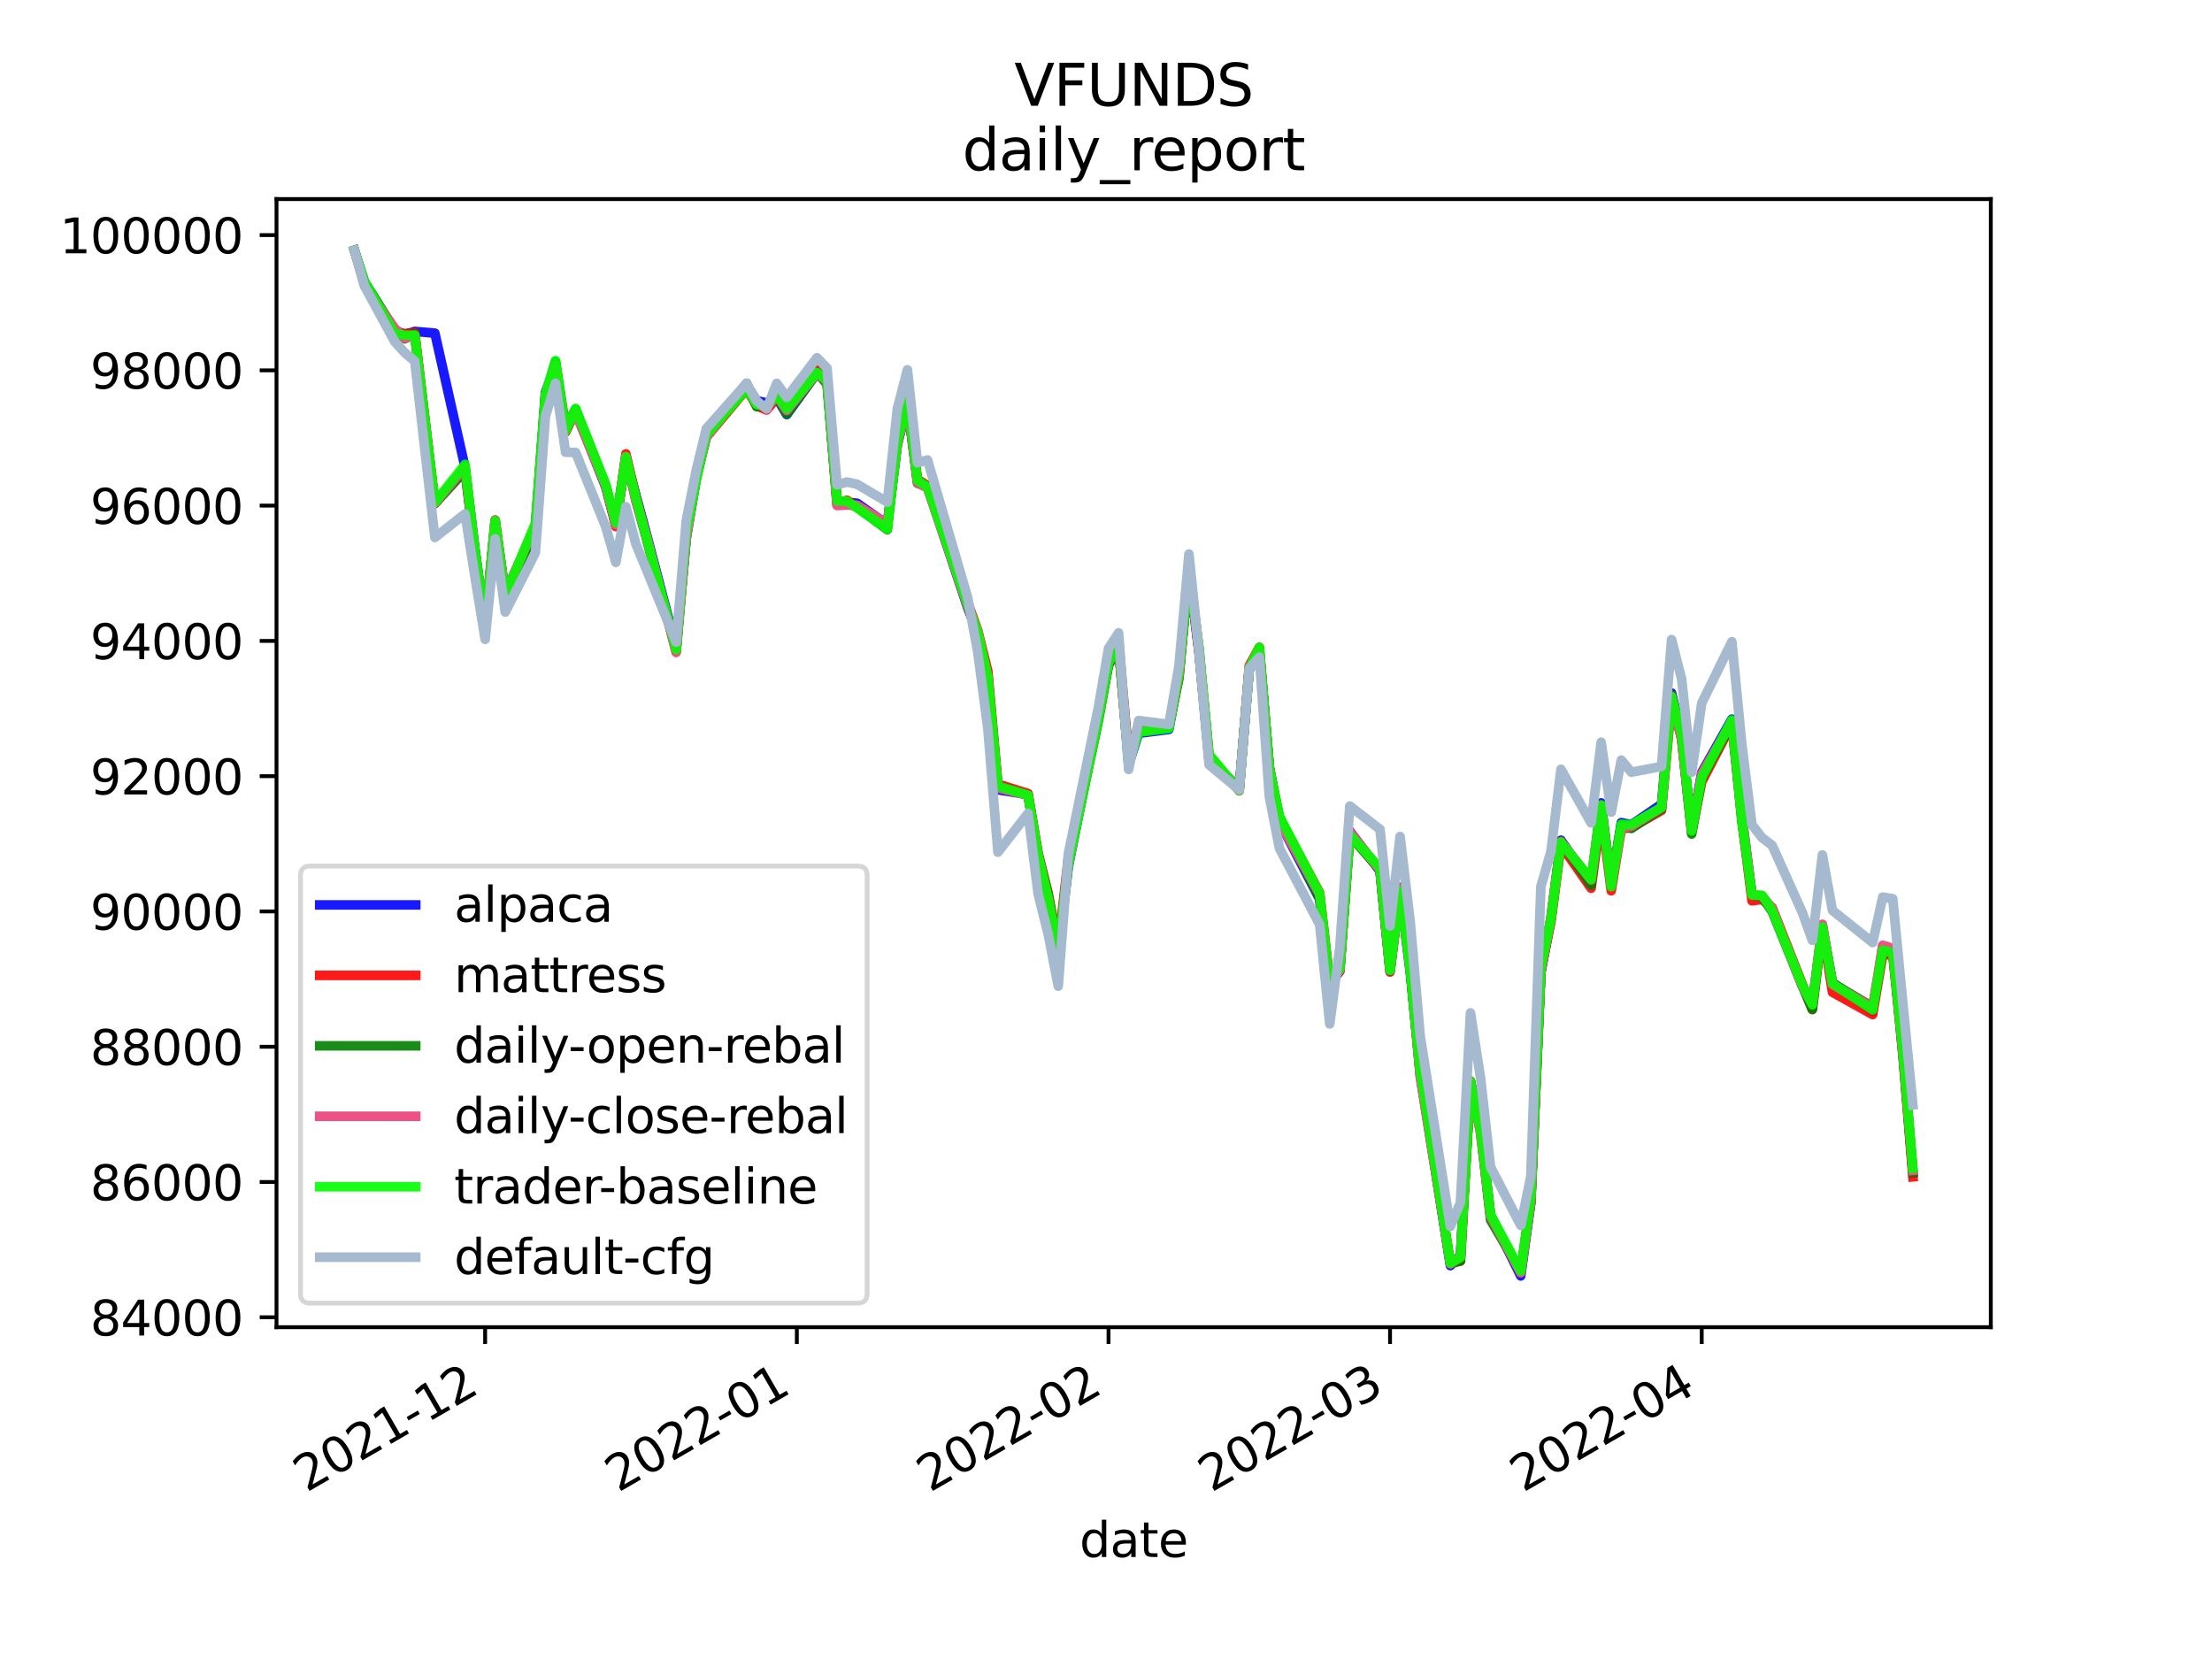 <?xml version="1.0" encoding="utf-8" standalone="no"?>
<!DOCTYPE svg PUBLIC "-//W3C//DTD SVG 1.1//EN"
  "http://www.w3.org/Graphics/SVG/1.1/DTD/svg11.dtd">
<svg height="345.6pt" version="1.1" viewBox="0 0 460.8 345.6" width="460.8pt" xmlns="http://www.w3.org/2000/svg" xmlns:xlink="http://www.w3.org/1999/xlink">
 <defs>
  <style type="text/css">*{stroke-linecap:butt;stroke-linejoin:round;}</style>
 </defs>
 <g id="figure_1">
  <g id="patch_1">
   <path d="M 0 345.6 
L 460.8 345.6 
L 460.8 0 
L 0 0 
z
" style="fill:#ffffff;"/>
  </g>
  <g id="axes_1">
   <g id="patch_2">
    <path d="M 57.6 276.48 
L 414.72 276.48 
L 414.72 41.472 
L 57.6 41.472 
z
" style="fill:#ffffff;"/>
   </g>
   <g id="matplotlib.axis_1">
    <g id="xtick_1">
     <g id="line2d_1">
      <defs>
       <path d="M 0 0 
L 0 3.5 
" id="mcf6d3b10cb" style="stroke:#000000;stroke-width:0.8;"/>
      </defs>
      <g>
       <use style="stroke:#000000;stroke-width:0.8;" x="101.062" xlink:href="#mcf6d3b10cb" y="276.48"/>
      </g>
     </g>
     <g id="text_1">
      <!-- 2021-12 -->
      <g transform="translate(63.837 310.952)rotate(-30)scale(0.1 -0.1)">
       <defs>
        <path d="M 1228 531 
L 3431 531 
L 3431 0 
L 469 0 
L 469 531 
Q 828 903 1448 1529 
Q 2069 2156 2228 2338 
Q 2531 2678 2651 2914 
Q 2772 3150 2772 3378 
Q 2772 3750 2511 3984 
Q 2250 4219 1831 4219 
Q 1534 4219 1204 4116 
Q 875 4013 500 3803 
L 500 4441 
Q 881 4594 1212 4672 
Q 1544 4750 1819 4750 
Q 2544 4750 2975 4387 
Q 3406 4025 3406 3419 
Q 3406 3131 3298 2873 
Q 3191 2616 2906 2266 
Q 2828 2175 2409 1742 
Q 1991 1309 1228 531 
z
" id="DejaVuSans-32" transform="scale(0.016)"/>
        <path d="M 2034 4250 
Q 1547 4250 1301 3770 
Q 1056 3291 1056 2328 
Q 1056 1369 1301 889 
Q 1547 409 2034 409 
Q 2525 409 2770 889 
Q 3016 1369 3016 2328 
Q 3016 3291 2770 3770 
Q 2525 4250 2034 4250 
z
M 2034 4750 
Q 2819 4750 3233 4129 
Q 3647 3509 3647 2328 
Q 3647 1150 3233 529 
Q 2819 -91 2034 -91 
Q 1250 -91 836 529 
Q 422 1150 422 2328 
Q 422 3509 836 4129 
Q 1250 4750 2034 4750 
z
" id="DejaVuSans-30" transform="scale(0.016)"/>
        <path d="M 794 531 
L 1825 531 
L 1825 4091 
L 703 3866 
L 703 4441 
L 1819 4666 
L 2450 4666 
L 2450 531 
L 3481 531 
L 3481 0 
L 794 0 
L 794 531 
z
" id="DejaVuSans-31" transform="scale(0.016)"/>
        <path d="M 313 2009 
L 1997 2009 
L 1997 1497 
L 313 1497 
L 313 2009 
z
" id="DejaVuSans-2d" transform="scale(0.016)"/>
       </defs>
       <use xlink:href="#DejaVuSans-32"/>
       <use x="63.623" xlink:href="#DejaVuSans-30"/>
       <use x="127.246" xlink:href="#DejaVuSans-32"/>
       <use x="190.869" xlink:href="#DejaVuSans-31"/>
       <use x="254.492" xlink:href="#DejaVuSans-2d"/>
       <use x="290.576" xlink:href="#DejaVuSans-31"/>
       <use x="354.199" xlink:href="#DejaVuSans-32"/>
      </g>
     </g>
    </g>
    <g id="xtick_2">
     <g id="line2d_2">
      <g>
       <use style="stroke:#000000;stroke-width:0.8;" x="165.993" xlink:href="#mcf6d3b10cb" y="276.48"/>
      </g>
     </g>
     <g id="text_2">
      <!-- 2022-01 -->
      <g transform="translate(128.768 310.952)rotate(-30)scale(0.1 -0.1)">
       <use xlink:href="#DejaVuSans-32"/>
       <use x="63.623" xlink:href="#DejaVuSans-30"/>
       <use x="127.246" xlink:href="#DejaVuSans-32"/>
       <use x="190.869" xlink:href="#DejaVuSans-32"/>
       <use x="254.492" xlink:href="#DejaVuSans-2d"/>
       <use x="290.576" xlink:href="#DejaVuSans-30"/>
       <use x="354.199" xlink:href="#DejaVuSans-31"/>
      </g>
     </g>
    </g>
    <g id="xtick_3">
     <g id="line2d_3">
      <g>
       <use style="stroke:#000000;stroke-width:0.8;" x="230.924" xlink:href="#mcf6d3b10cb" y="276.48"/>
      </g>
     </g>
     <g id="text_3">
      <!-- 2022-02 -->
      <g transform="translate(193.699 310.952)rotate(-30)scale(0.1 -0.1)">
       <use xlink:href="#DejaVuSans-32"/>
       <use x="63.623" xlink:href="#DejaVuSans-30"/>
       <use x="127.246" xlink:href="#DejaVuSans-32"/>
       <use x="190.869" xlink:href="#DejaVuSans-32"/>
       <use x="254.492" xlink:href="#DejaVuSans-2d"/>
       <use x="290.576" xlink:href="#DejaVuSans-30"/>
       <use x="354.199" xlink:href="#DejaVuSans-32"/>
      </g>
     </g>
    </g>
    <g id="xtick_4">
     <g id="line2d_4">
      <g>
       <use style="stroke:#000000;stroke-width:0.8;" x="289.571" xlink:href="#mcf6d3b10cb" y="276.48"/>
      </g>
     </g>
     <g id="text_4">
      <!-- 2022-03 -->
      <g transform="translate(252.346 310.952)rotate(-30)scale(0.1 -0.1)">
       <defs>
        <path d="M 2597 2516 
Q 3050 2419 3304 2112 
Q 3559 1806 3559 1356 
Q 3559 666 3084 287 
Q 2609 -91 1734 -91 
Q 1441 -91 1130 -33 
Q 819 25 488 141 
L 488 750 
Q 750 597 1062 519 
Q 1375 441 1716 441 
Q 2309 441 2620 675 
Q 2931 909 2931 1356 
Q 2931 1769 2642 2001 
Q 2353 2234 1838 2234 
L 1294 2234 
L 1294 2753 
L 1863 2753 
Q 2328 2753 2575 2939 
Q 2822 3125 2822 3475 
Q 2822 3834 2567 4026 
Q 2313 4219 1838 4219 
Q 1578 4219 1281 4162 
Q 984 4106 628 3988 
L 628 4550 
Q 988 4650 1302 4700 
Q 1616 4750 1894 4750 
Q 2613 4750 3031 4423 
Q 3450 4097 3450 3541 
Q 3450 3153 3228 2886 
Q 3006 2619 2597 2516 
z
" id="DejaVuSans-33" transform="scale(0.016)"/>
       </defs>
       <use xlink:href="#DejaVuSans-32"/>
       <use x="63.623" xlink:href="#DejaVuSans-30"/>
       <use x="127.246" xlink:href="#DejaVuSans-32"/>
       <use x="190.869" xlink:href="#DejaVuSans-32"/>
       <use x="254.492" xlink:href="#DejaVuSans-2d"/>
       <use x="290.576" xlink:href="#DejaVuSans-30"/>
       <use x="354.199" xlink:href="#DejaVuSans-33"/>
      </g>
     </g>
    </g>
    <g id="xtick_5">
     <g id="line2d_5">
      <g>
       <use style="stroke:#000000;stroke-width:0.8;" x="354.502" xlink:href="#mcf6d3b10cb" y="276.48"/>
      </g>
     </g>
     <g id="text_5">
      <!-- 2022-04 -->
      <g transform="translate(317.277 310.952)rotate(-30)scale(0.1 -0.1)">
       <defs>
        <path d="M 2419 4116 
L 825 1625 
L 2419 1625 
L 2419 4116 
z
M 2253 4666 
L 3047 4666 
L 3047 1625 
L 3713 1625 
L 3713 1100 
L 3047 1100 
L 3047 0 
L 2419 0 
L 2419 1100 
L 313 1100 
L 313 1709 
L 2253 4666 
z
" id="DejaVuSans-34" transform="scale(0.016)"/>
       </defs>
       <use xlink:href="#DejaVuSans-32"/>
       <use x="63.623" xlink:href="#DejaVuSans-30"/>
       <use x="127.246" xlink:href="#DejaVuSans-32"/>
       <use x="190.869" xlink:href="#DejaVuSans-32"/>
       <use x="254.492" xlink:href="#DejaVuSans-2d"/>
       <use x="290.576" xlink:href="#DejaVuSans-30"/>
       <use x="354.199" xlink:href="#DejaVuSans-34"/>
      </g>
     </g>
    </g>
    <g id="text_6">
     <!-- date -->
     <g transform="translate(224.885 324.351)scale(0.1 -0.1)">
      <defs>
       <path d="M 2906 2969 
L 2906 4863 
L 3481 4863 
L 3481 0 
L 2906 0 
L 2906 525 
Q 2725 213 2448 61 
Q 2172 -91 1784 -91 
Q 1150 -91 751 415 
Q 353 922 353 1747 
Q 353 2572 751 3078 
Q 1150 3584 1784 3584 
Q 2172 3584 2448 3432 
Q 2725 3281 2906 2969 
z
M 947 1747 
Q 947 1113 1208 752 
Q 1469 391 1925 391 
Q 2381 391 2643 752 
Q 2906 1113 2906 1747 
Q 2906 2381 2643 2742 
Q 2381 3103 1925 3103 
Q 1469 3103 1208 2742 
Q 947 2381 947 1747 
z
" id="DejaVuSans-64" transform="scale(0.016)"/>
       <path d="M 2194 1759 
Q 1497 1759 1228 1600 
Q 959 1441 959 1056 
Q 959 750 1161 570 
Q 1363 391 1709 391 
Q 2188 391 2477 730 
Q 2766 1069 2766 1631 
L 2766 1759 
L 2194 1759 
z
M 3341 1997 
L 3341 0 
L 2766 0 
L 2766 531 
Q 2569 213 2275 61 
Q 1981 -91 1556 -91 
Q 1019 -91 701 211 
Q 384 513 384 1019 
Q 384 1609 779 1909 
Q 1175 2209 1959 2209 
L 2766 2209 
L 2766 2266 
Q 2766 2663 2505 2880 
Q 2244 3097 1772 3097 
Q 1472 3097 1187 3025 
Q 903 2953 641 2809 
L 641 3341 
Q 956 3463 1253 3523 
Q 1550 3584 1831 3584 
Q 2591 3584 2966 3190 
Q 3341 2797 3341 1997 
z
" id="DejaVuSans-61" transform="scale(0.016)"/>
       <path d="M 1172 4494 
L 1172 3500 
L 2356 3500 
L 2356 3053 
L 1172 3053 
L 1172 1153 
Q 1172 725 1289 603 
Q 1406 481 1766 481 
L 2356 481 
L 2356 0 
L 1766 0 
Q 1100 0 847 248 
Q 594 497 594 1153 
L 594 3053 
L 172 3053 
L 172 3500 
L 594 3500 
L 594 4494 
L 1172 4494 
z
" id="DejaVuSans-74" transform="scale(0.016)"/>
       <path d="M 3597 1894 
L 3597 1613 
L 953 1613 
Q 991 1019 1311 708 
Q 1631 397 2203 397 
Q 2534 397 2845 478 
Q 3156 559 3463 722 
L 3463 178 
Q 3153 47 2828 -22 
Q 2503 -91 2169 -91 
Q 1331 -91 842 396 
Q 353 884 353 1716 
Q 353 2575 817 3079 
Q 1281 3584 2069 3584 
Q 2775 3584 3186 3129 
Q 3597 2675 3597 1894 
z
M 3022 2063 
Q 3016 2534 2758 2815 
Q 2500 3097 2075 3097 
Q 1594 3097 1305 2825 
Q 1016 2553 972 2059 
L 3022 2063 
z
" id="DejaVuSans-65" transform="scale(0.016)"/>
      </defs>
      <use xlink:href="#DejaVuSans-64"/>
      <use x="63.477" xlink:href="#DejaVuSans-61"/>
      <use x="124.756" xlink:href="#DejaVuSans-74"/>
      <use x="163.965" xlink:href="#DejaVuSans-65"/>
     </g>
    </g>
   </g>
   <g id="matplotlib.axis_2">
    <g id="ytick_1">
     <g id="line2d_6">
      <defs>
       <path d="M 0 0 
L -3.5 0 
" id="mc8617a7448" style="stroke:#000000;stroke-width:0.8;"/>
      </defs>
      <g>
       <use style="stroke:#000000;stroke-width:0.8;" x="57.6" xlink:href="#mc8617a7448" y="274.413"/>
      </g>
     </g>
     <g id="text_7">
      <!-- 84000 -->
      <g transform="translate(18.788 278.213)scale(0.1 -0.1)">
       <defs>
        <path d="M 2034 2216 
Q 1584 2216 1326 1975 
Q 1069 1734 1069 1313 
Q 1069 891 1326 650 
Q 1584 409 2034 409 
Q 2484 409 2743 651 
Q 3003 894 3003 1313 
Q 3003 1734 2745 1975 
Q 2488 2216 2034 2216 
z
M 1403 2484 
Q 997 2584 770 2862 
Q 544 3141 544 3541 
Q 544 4100 942 4425 
Q 1341 4750 2034 4750 
Q 2731 4750 3128 4425 
Q 3525 4100 3525 3541 
Q 3525 3141 3298 2862 
Q 3072 2584 2669 2484 
Q 3125 2378 3379 2068 
Q 3634 1759 3634 1313 
Q 3634 634 3220 271 
Q 2806 -91 2034 -91 
Q 1263 -91 848 271 
Q 434 634 434 1313 
Q 434 1759 690 2068 
Q 947 2378 1403 2484 
z
M 1172 3481 
Q 1172 3119 1398 2916 
Q 1625 2713 2034 2713 
Q 2441 2713 2670 2916 
Q 2900 3119 2900 3481 
Q 2900 3844 2670 4047 
Q 2441 4250 2034 4250 
Q 1625 4250 1398 4047 
Q 1172 3844 1172 3481 
z
" id="DejaVuSans-38" transform="scale(0.016)"/>
       </defs>
       <use xlink:href="#DejaVuSans-38"/>
       <use x="63.623" xlink:href="#DejaVuSans-34"/>
       <use x="127.246" xlink:href="#DejaVuSans-30"/>
       <use x="190.869" xlink:href="#DejaVuSans-30"/>
       <use x="254.492" xlink:href="#DejaVuSans-30"/>
      </g>
     </g>
    </g>
    <g id="ytick_2">
     <g id="line2d_7">
      <g>
       <use style="stroke:#000000;stroke-width:0.8;" x="57.6" xlink:href="#mc8617a7448" y="246.233"/>
      </g>
     </g>
     <g id="text_8">
      <!-- 86000 -->
      <g transform="translate(18.788 250.032)scale(0.1 -0.1)">
       <defs>
        <path d="M 2113 2584 
Q 1688 2584 1439 2293 
Q 1191 2003 1191 1497 
Q 1191 994 1439 701 
Q 1688 409 2113 409 
Q 2538 409 2786 701 
Q 3034 994 3034 1497 
Q 3034 2003 2786 2293 
Q 2538 2584 2113 2584 
z
M 3366 4563 
L 3366 3988 
Q 3128 4100 2886 4159 
Q 2644 4219 2406 4219 
Q 1781 4219 1451 3797 
Q 1122 3375 1075 2522 
Q 1259 2794 1537 2939 
Q 1816 3084 2150 3084 
Q 2853 3084 3261 2657 
Q 3669 2231 3669 1497 
Q 3669 778 3244 343 
Q 2819 -91 2113 -91 
Q 1303 -91 875 529 
Q 447 1150 447 2328 
Q 447 3434 972 4092 
Q 1497 4750 2381 4750 
Q 2619 4750 2861 4703 
Q 3103 4656 3366 4563 
z
" id="DejaVuSans-36" transform="scale(0.016)"/>
       </defs>
       <use xlink:href="#DejaVuSans-38"/>
       <use x="63.623" xlink:href="#DejaVuSans-36"/>
       <use x="127.246" xlink:href="#DejaVuSans-30"/>
       <use x="190.869" xlink:href="#DejaVuSans-30"/>
       <use x="254.492" xlink:href="#DejaVuSans-30"/>
      </g>
     </g>
    </g>
    <g id="ytick_3">
     <g id="line2d_8">
      <g>
       <use style="stroke:#000000;stroke-width:0.8;" x="57.6" xlink:href="#mc8617a7448" y="218.052"/>
      </g>
     </g>
     <g id="text_9">
      <!-- 88000 -->
      <g transform="translate(18.788 221.851)scale(0.1 -0.1)">
       <use xlink:href="#DejaVuSans-38"/>
       <use x="63.623" xlink:href="#DejaVuSans-38"/>
       <use x="127.246" xlink:href="#DejaVuSans-30"/>
       <use x="190.869" xlink:href="#DejaVuSans-30"/>
       <use x="254.492" xlink:href="#DejaVuSans-30"/>
      </g>
     </g>
    </g>
    <g id="ytick_4">
     <g id="line2d_9">
      <g>
       <use style="stroke:#000000;stroke-width:0.8;" x="57.6" xlink:href="#mc8617a7448" y="189.872"/>
      </g>
     </g>
     <g id="text_10">
      <!-- 90000 -->
      <g transform="translate(18.788 193.671)scale(0.1 -0.1)">
       <defs>
        <path d="M 703 97 
L 703 672 
Q 941 559 1184 500 
Q 1428 441 1663 441 
Q 2288 441 2617 861 
Q 2947 1281 2994 2138 
Q 2813 1869 2534 1725 
Q 2256 1581 1919 1581 
Q 1219 1581 811 2004 
Q 403 2428 403 3163 
Q 403 3881 828 4315 
Q 1253 4750 1959 4750 
Q 2769 4750 3195 4129 
Q 3622 3509 3622 2328 
Q 3622 1225 3098 567 
Q 2575 -91 1691 -91 
Q 1453 -91 1209 -44 
Q 966 3 703 97 
z
M 1959 2075 
Q 2384 2075 2632 2365 
Q 2881 2656 2881 3163 
Q 2881 3666 2632 3958 
Q 2384 4250 1959 4250 
Q 1534 4250 1286 3958 
Q 1038 3666 1038 3163 
Q 1038 2656 1286 2365 
Q 1534 2075 1959 2075 
z
" id="DejaVuSans-39" transform="scale(0.016)"/>
       </defs>
       <use xlink:href="#DejaVuSans-39"/>
       <use x="63.623" xlink:href="#DejaVuSans-30"/>
       <use x="127.246" xlink:href="#DejaVuSans-30"/>
       <use x="190.869" xlink:href="#DejaVuSans-30"/>
       <use x="254.492" xlink:href="#DejaVuSans-30"/>
      </g>
     </g>
    </g>
    <g id="ytick_5">
     <g id="line2d_10">
      <g>
       <use style="stroke:#000000;stroke-width:0.8;" x="57.6" xlink:href="#mc8617a7448" y="161.691"/>
      </g>
     </g>
     <g id="text_11">
      <!-- 92000 -->
      <g transform="translate(18.788 165.49)scale(0.1 -0.1)">
       <use xlink:href="#DejaVuSans-39"/>
       <use x="63.623" xlink:href="#DejaVuSans-32"/>
       <use x="127.246" xlink:href="#DejaVuSans-30"/>
       <use x="190.869" xlink:href="#DejaVuSans-30"/>
       <use x="254.492" xlink:href="#DejaVuSans-30"/>
      </g>
     </g>
    </g>
    <g id="ytick_6">
     <g id="line2d_11">
      <g>
       <use style="stroke:#000000;stroke-width:0.8;" x="57.6" xlink:href="#mc8617a7448" y="133.511"/>
      </g>
     </g>
     <g id="text_12">
      <!-- 94000 -->
      <g transform="translate(18.788 137.31)scale(0.1 -0.1)">
       <use xlink:href="#DejaVuSans-39"/>
       <use x="63.623" xlink:href="#DejaVuSans-34"/>
       <use x="127.246" xlink:href="#DejaVuSans-30"/>
       <use x="190.869" xlink:href="#DejaVuSans-30"/>
       <use x="254.492" xlink:href="#DejaVuSans-30"/>
      </g>
     </g>
    </g>
    <g id="ytick_7">
     <g id="line2d_12">
      <g>
       <use style="stroke:#000000;stroke-width:0.8;" x="57.6" xlink:href="#mc8617a7448" y="105.33"/>
      </g>
     </g>
     <g id="text_13">
      <!-- 96000 -->
      <g transform="translate(18.788 109.129)scale(0.1 -0.1)">
       <use xlink:href="#DejaVuSans-39"/>
       <use x="63.623" xlink:href="#DejaVuSans-36"/>
       <use x="127.246" xlink:href="#DejaVuSans-30"/>
       <use x="190.869" xlink:href="#DejaVuSans-30"/>
       <use x="254.492" xlink:href="#DejaVuSans-30"/>
      </g>
     </g>
    </g>
    <g id="ytick_8">
     <g id="line2d_13">
      <g>
       <use style="stroke:#000000;stroke-width:0.8;" x="57.6" xlink:href="#mc8617a7448" y="77.15"/>
      </g>
     </g>
     <g id="text_14">
      <!-- 98000 -->
      <g transform="translate(18.788 80.949)scale(0.1 -0.1)">
       <use xlink:href="#DejaVuSans-39"/>
       <use x="63.623" xlink:href="#DejaVuSans-38"/>
       <use x="127.246" xlink:href="#DejaVuSans-30"/>
       <use x="190.869" xlink:href="#DejaVuSans-30"/>
       <use x="254.492" xlink:href="#DejaVuSans-30"/>
      </g>
     </g>
    </g>
    <g id="ytick_9">
     <g id="line2d_14">
      <g>
       <use style="stroke:#000000;stroke-width:0.8;" x="57.6" xlink:href="#mc8617a7448" y="48.969"/>
      </g>
     </g>
     <g id="text_15">
      <!-- 100000 -->
      <g transform="translate(12.425 52.768)scale(0.1 -0.1)">
       <use xlink:href="#DejaVuSans-31"/>
       <use x="63.623" xlink:href="#DejaVuSans-30"/>
       <use x="127.246" xlink:href="#DejaVuSans-30"/>
       <use x="190.869" xlink:href="#DejaVuSans-30"/>
       <use x="254.492" xlink:href="#DejaVuSans-30"/>
       <use x="318.115" xlink:href="#DejaVuSans-30"/>
      </g>
     </g>
    </g>
   </g>
   <g id="line2d_15">
    <path clip-path="url(#p74c683d705)" d="M 73.833 52.154 
L 75.927 58.863 
L 82.211 68.736 
L 84.305 69.698 
L 86.4 69.041 
L 90.589 69.398 
L 96.873 97.324 
L 98.967 114.565 
L 101.062 130.22 
L 103.156 108.865 
L 105.251 123.632 
L 111.535 109.878 
L 113.629 81.703 
L 115.724 76.315 
L 117.818 89.857 
L 119.913 85.655 
L 126.196 101.508 
L 128.291 109.436 
L 130.385 95.396 
L 132.48 103.194 
L 134.575 110.874 
L 140.858 134.868 
L 142.953 112.209 
L 145.047 99.651 
L 147.142 90.923 
L 155.52 80.118 
L 157.615 83.473 
L 159.709 83.923 
L 161.804 82.861 
L 163.898 86.364 
L 170.182 77.718 
L 172.276 79.4 
L 174.371 105.076 
L 176.465 104.652 
L 178.56 104.834 
L 184.844 109.268 
L 186.938 92.621 
L 189.033 84.339 
L 191.127 100.15 
L 193.222 101.485 
L 201.6 126.654 
L 203.695 131.871 
L 205.789 140.873 
L 207.884 164.526 
L 214.167 165.536 
L 216.262 178.77 
L 218.356 187.536 
L 220.451 198.518 
L 222.545 180.604 
L 228.829 149.065 
L 230.924 138.49 
L 233.018 134.196 
L 235.113 159.292 
L 237.207 152.745 
L 243.491 151.966 
L 245.585 140.57 
L 247.68 119.101 
L 249.775 136.02 
L 251.869 158.357 
L 258.153 164.144 
L 260.247 139.518 
L 262.342 135.755 
L 264.436 159.86 
L 266.531 171.155 
L 274.909 187.32 
L 277.004 205.062 
L 279.098 202.302 
L 281.193 173.129 
L 287.476 181.495 
L 289.571 202.238 
L 291.665 185.625 
L 293.76 202.276 
L 295.855 223.379 
L 302.138 263.649 
L 304.233 261.478 
L 306.327 225.272 
L 308.422 234.952 
L 310.516 253.109 
L 316.8 265.798 
L 318.895 250.447 
L 320.989 202.609 
L 323.084 191.464 
L 325.178 175.03 
L 331.462 184.141 
L 333.556 167.264 
L 335.651 184.457 
L 337.745 171.364 
L 339.84 171.804 
L 346.124 167.531 
L 348.218 144.362 
L 350.313 153.246 
L 352.407 172.698 
L 354.502 160.924 
L 360.785 149.803 
L 362.88 170.116 
L 364.975 186.479 
L 367.069 186.909 
L 369.164 189.335 
L 375.447 205.346 
L 377.542 209.315 
L 379.636 192.901 
L 381.731 204.683 
L 390.109 210.724 
L 392.204 197.227 
L 394.298 198.418 
L 396.393 218.431 
L 398.487 244.353 
" style="fill:none;stroke:#0000ff;stroke-linecap:square;stroke-opacity:0.9;stroke-width:2;"/>
   </g>
   <g id="line2d_16">
    <path clip-path="url(#p74c683d705)" d="M 73.833 52.154 
L 75.927 59.098 
L 82.211 69.236 
L 84.305 69.497 
L 86.4 69.316 
L 90.589 104.874 
L 96.873 97.688 
L 98.967 115.534 
L 101.062 130.314 
L 103.156 108.498 
L 105.251 123.959 
L 111.535 109.991 
L 113.629 82.627 
L 115.724 75.654 
L 117.818 90.002 
L 119.913 85.579 
L 126.196 101.176 
L 128.291 109.691 
L 130.385 94.551 
L 132.48 103.502 
L 134.575 111.496 
L 140.858 135.38 
L 142.953 111.659 
L 145.047 99.236 
L 147.142 91.069 
L 155.52 81.057 
L 157.615 84.561 
L 159.709 85.402 
L 161.804 82.862 
L 163.898 85.448 
L 170.182 76.794 
L 172.276 78.958 
L 174.371 104.772 
L 176.465 104.218 
L 178.56 105.723 
L 184.844 109.323 
L 186.938 92.288 
L 189.033 83.727 
L 191.127 99.857 
L 193.222 101.156 
L 201.6 125.552 
L 203.695 131.353 
L 205.789 139.84 
L 207.884 163.339 
L 214.167 165.303 
L 216.262 177.684 
L 218.356 186.148 
L 220.451 197.168 
L 222.545 178.783 
L 228.829 149.235 
L 230.924 137.777 
L 233.018 133.499 
L 235.113 157.534 
L 237.207 151.038 
L 243.491 151.258 
L 245.585 141.083 
L 247.68 118.633 
L 249.775 135.828 
L 251.869 157.396 
L 258.153 164.739 
L 260.247 138.67 
L 262.342 134.854 
L 264.436 160.007 
L 266.531 170.427 
L 274.909 185.968 
L 277.004 204.581 
L 279.098 202.329 
L 281.193 173.868 
L 287.476 181.214 
L 289.571 202.487 
L 291.665 185.246 
L 293.76 201.918 
L 295.855 223.395 
L 302.138 263.095 
L 304.233 262.72 
L 306.327 225.189 
L 308.422 235.856 
L 310.516 253.487 
L 316.8 265.1 
L 318.895 250.016 
L 320.989 202.269 
L 323.084 192.061 
L 325.178 176.032 
L 331.462 185.038 
L 333.556 169.21 
L 335.651 185.56 
L 337.745 172.669 
L 339.84 172.396 
L 346.124 168.827 
L 348.218 146.121 
L 350.313 153.801 
L 352.407 173.288 
L 354.502 162.883 
L 360.785 150.792 
L 362.88 170.923 
L 364.975 187.652 
L 367.069 187.373 
L 369.164 189.045 
L 375.447 205 
L 377.542 210.281 
L 379.636 193.289 
L 381.731 206.696 
L 390.109 211.355 
L 392.204 198.964 
L 394.298 198.808 
L 396.393 219.544 
L 398.487 245.155 
" style="fill:none;stroke:#ff0000;stroke-linecap:square;stroke-opacity:0.9;stroke-width:2;"/>
   </g>
   <g id="line2d_17">
    <path clip-path="url(#p74c683d705)" d="M 73.833 52.154 
L 75.927 58.674 
L 82.211 68.706 
L 84.305 70.582 
L 86.4 69.596 
L 90.589 104.938 
L 96.873 98.072 
L 98.967 114.798 
L 101.062 130.19 
L 103.156 108.335 
L 105.251 124.353 
L 111.535 110.37 
L 113.629 82.421 
L 115.724 75.274 
L 117.818 88.968 
L 119.913 85.253 
L 126.196 101.203 
L 128.291 109.056 
L 130.385 95.236 
L 132.48 104.315 
L 134.575 111.827 
L 140.858 135.78 
L 142.953 111.428 
L 145.047 99.706 
L 147.142 90.678 
L 155.52 79.847 
L 157.615 84.711 
L 159.709 84.431 
L 161.804 82.541 
L 163.898 86.264 
L 170.182 77.597 
L 172.276 80.033 
L 174.371 104.212 
L 176.465 104.838 
L 178.56 105.668 
L 184.844 110.339 
L 186.938 91.504 
L 189.033 83.776 
L 191.127 100.683 
L 193.222 101.332 
L 201.6 126.302 
L 203.695 132.446 
L 205.789 141.792 
L 207.884 163.846 
L 214.167 165.635 
L 216.262 178.025 
L 218.356 186.31 
L 220.451 198.159 
L 222.545 179.783 
L 228.829 150.124 
L 230.924 138.614 
L 233.018 134.949 
L 235.113 158.552 
L 237.207 151.87 
L 243.491 151.555 
L 245.585 141.343 
L 247.68 118.575 
L 249.775 135.246 
L 251.869 157.82 
L 258.153 164.409 
L 260.247 139.151 
L 262.342 135.307 
L 264.436 159.848 
L 266.531 170.381 
L 274.909 187.14 
L 277.004 204.997 
L 279.098 201.957 
L 281.193 174.005 
L 287.476 181.18 
L 289.571 202.209 
L 291.665 184.841 
L 293.76 201.59 
L 295.855 224.037 
L 302.138 263.285 
L 304.233 262.658 
L 306.327 225.8 
L 308.422 235.266 
L 310.516 254.172 
L 316.8 264.834 
L 318.895 250.665 
L 320.989 202.502 
L 323.084 191.364 
L 325.178 175.238 
L 331.462 184.379 
L 333.556 167.779 
L 335.651 184.309 
L 337.745 171.751 
L 339.84 172.59 
L 346.124 168.479 
L 348.218 144.762 
L 350.313 153.904 
L 352.407 173.748 
L 354.502 162.158 
L 360.785 150.439 
L 362.88 171.104 
L 364.975 186.327 
L 367.069 186.864 
L 369.164 189.854 
L 375.447 205.379 
L 377.542 210.299 
L 379.636 193.063 
L 381.731 204.796 
L 390.109 209.756 
L 392.204 198.209 
L 394.298 197.493 
L 396.393 219.72 
L 398.487 244.192 
" style="fill:none;stroke:#008000;stroke-linecap:square;stroke-opacity:0.9;stroke-width:2;"/>
   </g>
   <g id="line2d_18">
    <path clip-path="url(#p74c683d705)" d="M 73.833 52.154 
L 75.927 59.465 
L 82.211 68.4 
L 84.305 70.43 
L 86.4 69.831 
L 90.589 104.828 
L 96.873 97.28 
L 98.967 115.012 
L 101.062 129.446 
L 103.156 108.342 
L 105.251 123.605 
L 111.535 109.485 
L 113.629 82.594 
L 115.724 76.148 
L 117.818 89.337 
L 119.913 86 
L 126.196 101.294 
L 128.291 109.353 
L 130.385 95.093 
L 132.48 104.329 
L 134.575 111.287 
L 140.858 135.912 
L 142.953 112.276 
L 145.047 99.553 
L 147.142 91.103 
L 155.52 80.237 
L 157.615 84.115 
L 159.709 84.859 
L 161.804 82.444 
L 163.898 85.509 
L 170.182 77.735 
L 172.276 79.397 
L 174.371 105.304 
L 176.465 105.212 
L 178.56 105.263 
L 184.844 109.113 
L 186.938 92.579 
L 189.033 83.645 
L 191.127 100.551 
L 193.222 101.677 
L 201.6 126.33 
L 203.695 131.526 
L 205.789 141.191 
L 207.884 164.13 
L 214.167 165.679 
L 216.262 178.487 
L 218.356 187.215 
L 220.451 198.546 
L 222.545 180.281 
L 228.829 149.127 
L 230.924 138.08 
L 233.018 134.555 
L 235.113 158.74 
L 237.207 152.274 
L 243.491 151.383 
L 245.585 140.643 
L 247.68 118.133 
L 249.775 135.261 
L 251.869 157.902 
L 258.153 164.586 
L 260.247 139.012 
L 262.342 135.446 
L 264.436 159.921 
L 266.531 171.154 
L 274.909 186.311 
L 277.004 204.519 
L 279.098 202.129 
L 281.193 173.272 
L 287.476 181.223 
L 289.571 202.118 
L 291.665 185.153 
L 293.76 200.904 
L 295.855 224.298 
L 302.138 263.28 
L 304.233 261.725 
L 306.327 225.561 
L 308.422 236.065 
L 310.516 253.37 
L 316.8 265.126 
L 318.895 250.399 
L 320.989 202.444 
L 323.084 191.14 
L 325.178 175.351 
L 331.462 183.309 
L 333.556 167.703 
L 335.651 184.28 
L 337.745 172.461 
L 339.84 172.125 
L 346.124 168.216 
L 348.218 145.077 
L 350.313 154.051 
L 352.407 172.798 
L 354.502 161.227 
L 360.785 150.306 
L 362.88 170.184 
L 364.975 186.39 
L 367.069 186.618 
L 369.164 189.188 
L 375.447 205.505 
L 377.542 209.029 
L 379.636 192.545 
L 381.731 205.068 
L 390.109 209.887 
L 392.204 196.923 
L 394.298 197.555 
L 396.393 219.208 
L 398.487 243.811 
" style="fill:none;stroke:#ec5283;stroke-linecap:square;stroke-width:2;"/>
   </g>
   <g id="line2d_19">
    <path clip-path="url(#p74c683d705)" d="M 73.833 52.154 
L 75.927 58.656 
L 82.211 69.493 
L 84.305 69.812 
L 86.4 69.844 
L 90.589 104.648 
L 96.873 96.737 
L 98.967 114.895 
L 101.062 130.155 
L 103.156 108.502 
L 105.251 124.081 
L 111.535 108.95 
L 113.629 81.97 
L 115.724 75.143 
L 117.818 89.809 
L 119.913 85.087 
L 126.196 100.927 
L 128.291 108.893 
L 130.385 95.184 
L 132.48 103.667 
L 134.575 111.605 
L 140.858 135.292 
L 142.953 111.122 
L 145.047 100.031 
L 147.142 90.59 
L 155.52 81.03 
L 157.615 84.276 
L 159.709 84.606 
L 161.804 82.259 
L 163.898 85.149 
L 170.182 77.617 
L 172.276 79.242 
L 174.371 104.345 
L 176.465 104.408 
L 178.56 105.806 
L 184.844 110.197 
L 186.938 92.029 
L 189.033 82.958 
L 191.127 100.039 
L 193.222 101.475 
L 201.6 125.972 
L 203.695 131.771 
L 205.789 141.032 
L 207.884 163.792 
L 214.167 165.655 
L 216.262 178.11 
L 218.356 187.17 
L 220.451 197.917 
L 222.545 180.266 
L 228.829 149.612 
L 230.924 138.096 
L 233.018 133.749 
L 235.113 159.057 
L 237.207 152.536 
L 243.491 151.759 
L 245.585 140.255 
L 247.68 118.771 
L 249.775 134.968 
L 251.869 157.145 
L 258.153 164.678 
L 260.247 139.218 
L 262.342 134.847 
L 264.436 160.123 
L 266.531 170.015 
L 274.909 186.113 
L 277.004 205.087 
L 279.098 201.762 
L 281.193 173.928 
L 287.476 180.836 
L 289.571 202.123 
L 291.665 185.696 
L 293.76 202.131 
L 295.855 222.992 
L 302.138 263.116 
L 304.233 261.948 
L 306.327 225.26 
L 308.422 235.37 
L 310.516 253.018 
L 316.8 264.768 
L 318.895 249.342 
L 320.989 201.433 
L 323.084 191.45 
L 325.178 175.508 
L 331.462 183.174 
L 333.556 167.733 
L 335.651 184.717 
L 337.745 171.728 
L 339.84 171.812 
L 346.124 168.166 
L 348.218 145.133 
L 350.313 152.872 
L 352.407 173.127 
L 354.502 161.973 
L 360.785 149.985 
L 362.88 171.132 
L 364.975 186.47 
L 367.069 186.505 
L 369.164 189.651 
L 375.447 205.197 
L 377.542 209.317 
L 379.636 193.146 
L 381.731 204.909 
L 390.109 210.397 
L 392.204 197.959 
L 394.298 198.506 
L 396.393 218.563 
L 398.487 243.354 
" style="fill:none;stroke:#00ff00;stroke-linecap:square;stroke-opacity:0.9;stroke-width:2;"/>
   </g>
   <g id="line2d_20">
    <path clip-path="url(#p74c683d705)" d="M 73.833 52.154 
L 75.927 59.584 
L 82.211 71.155 
L 84.305 73.47 
L 86.4 75.238 
L 90.589 111.967 
L 96.873 107.052 
L 98.967 120.303 
L 101.062 133.186 
L 103.156 112.243 
L 105.251 127.499 
L 111.535 115.131 
L 113.629 86.686 
L 115.724 79.851 
L 117.818 94.213 
L 119.913 94.254 
L 126.196 109.788 
L 128.291 117.152 
L 130.385 105.56 
L 132.48 113.374 
L 134.575 118.422 
L 140.858 133.769 
L 142.953 108.494 
L 145.047 97.918 
L 147.142 89.285 
L 155.52 79.874 
L 157.615 83.519 
L 159.709 85.187 
L 161.804 79.858 
L 163.898 82.786 
L 170.182 74.531 
L 172.276 76.665 
L 174.371 100.993 
L 176.465 100.414 
L 178.56 100.881 
L 184.844 104.606 
L 186.938 85.11 
L 189.033 77.033 
L 191.127 96.391 
L 193.222 95.825 
L 201.6 124.542 
L 203.695 135.92 
L 205.789 151.852 
L 207.884 177.521 
L 214.167 169.428 
L 216.262 186.244 
L 218.356 194.599 
L 220.451 205.435 
L 222.545 177.899 
L 228.829 147.272 
L 230.924 135.081 
L 233.018 131.831 
L 235.113 160.286 
L 237.207 150.101 
L 243.491 150.89 
L 245.585 138.803 
L 247.68 115.415 
L 249.775 135.91 
L 251.869 159.307 
L 258.153 164.534 
L 260.247 139.278 
L 262.342 136.894 
L 264.436 166.037 
L 266.531 176.72 
L 274.909 192.583 
L 277.004 213.302 
L 279.098 197.448 
L 281.193 167.912 
L 287.476 172.754 
L 289.571 192.882 
L 291.665 174.264 
L 293.76 191.841 
L 295.855 215.806 
L 302.138 255.494 
L 304.233 250.526 
L 306.327 211.001 
L 308.422 224.532 
L 310.516 243.121 
L 316.8 255.267 
L 318.895 245.074 
L 320.989 184.705 
L 323.084 177.4 
L 325.178 160.262 
L 331.462 171.431 
L 333.556 154.617 
L 335.651 169.193 
L 337.745 158.343 
L 339.84 160.871 
L 346.124 159.667 
L 348.218 133.234 
L 350.313 141.449 
L 352.407 160.881 
L 354.502 146.468 
L 360.785 133.68 
L 362.88 155.264 
L 364.975 171.837 
L 367.069 174.51 
L 369.164 176.099 
L 375.447 190.063 
L 377.542 195.899 
L 379.636 178.099 
L 381.731 189.651 
L 390.109 196.354 
L 392.204 186.883 
L 394.298 187.226 
L 396.393 208.935 
L 398.487 230.18 
" style="fill:none;stroke:#a5b9cf;stroke-linecap:square;stroke-width:2;"/>
   </g>
   <g id="patch_3">
    <path d="M 57.6 276.48 
L 57.6 41.472 
" style="fill:none;stroke:#000000;stroke-linecap:square;stroke-linejoin:miter;stroke-width:0.8;"/>
   </g>
   <g id="patch_4">
    <path d="M 414.72 276.48 
L 414.72 41.472 
" style="fill:none;stroke:#000000;stroke-linecap:square;stroke-linejoin:miter;stroke-width:0.8;"/>
   </g>
   <g id="patch_5">
    <path d="M 57.6 276.48 
L 414.72 276.48 
" style="fill:none;stroke:#000000;stroke-linecap:square;stroke-linejoin:miter;stroke-width:0.8;"/>
   </g>
   <g id="patch_6">
    <path d="M 57.6 41.472 
L 414.72 41.472 
" style="fill:none;stroke:#000000;stroke-linecap:square;stroke-linejoin:miter;stroke-width:0.8;"/>
   </g>
   <g id="text_16">
    <!-- VFUNDS -->
    <g transform="translate(211.296 22.035)scale(0.12 -0.12)">
     <defs>
      <path d="M 1831 0 
L 50 4666 
L 709 4666 
L 2188 738 
L 3669 4666 
L 4325 4666 
L 2547 0 
L 1831 0 
z
" id="DejaVuSans-56" transform="scale(0.016)"/>
      <path d="M 628 4666 
L 3309 4666 
L 3309 4134 
L 1259 4134 
L 1259 2759 
L 3109 2759 
L 3109 2228 
L 1259 2228 
L 1259 0 
L 628 0 
L 628 4666 
z
" id="DejaVuSans-46" transform="scale(0.016)"/>
      <path d="M 556 4666 
L 1191 4666 
L 1191 1831 
Q 1191 1081 1462 751 
Q 1734 422 2344 422 
Q 2950 422 3222 751 
Q 3494 1081 3494 1831 
L 3494 4666 
L 4128 4666 
L 4128 1753 
Q 4128 841 3676 375 
Q 3225 -91 2344 -91 
Q 1459 -91 1007 375 
Q 556 841 556 1753 
L 556 4666 
z
" id="DejaVuSans-55" transform="scale(0.016)"/>
      <path d="M 628 4666 
L 1478 4666 
L 3547 763 
L 3547 4666 
L 4159 4666 
L 4159 0 
L 3309 0 
L 1241 3903 
L 1241 0 
L 628 0 
L 628 4666 
z
" id="DejaVuSans-4e" transform="scale(0.016)"/>
      <path d="M 1259 4147 
L 1259 519 
L 2022 519 
Q 2988 519 3436 956 
Q 3884 1394 3884 2338 
Q 3884 3275 3436 3711 
Q 2988 4147 2022 4147 
L 1259 4147 
z
M 628 4666 
L 1925 4666 
Q 3281 4666 3915 4102 
Q 4550 3538 4550 2338 
Q 4550 1131 3912 565 
Q 3275 0 1925 0 
L 628 0 
L 628 4666 
z
" id="DejaVuSans-44" transform="scale(0.016)"/>
      <path d="M 3425 4513 
L 3425 3897 
Q 3066 4069 2747 4153 
Q 2428 4238 2131 4238 
Q 1616 4238 1336 4038 
Q 1056 3838 1056 3469 
Q 1056 3159 1242 3001 
Q 1428 2844 1947 2747 
L 2328 2669 
Q 3034 2534 3370 2195 
Q 3706 1856 3706 1288 
Q 3706 609 3251 259 
Q 2797 -91 1919 -91 
Q 1588 -91 1214 -16 
Q 841 59 441 206 
L 441 856 
Q 825 641 1194 531 
Q 1563 422 1919 422 
Q 2459 422 2753 634 
Q 3047 847 3047 1241 
Q 3047 1584 2836 1778 
Q 2625 1972 2144 2069 
L 1759 2144 
Q 1053 2284 737 2584 
Q 422 2884 422 3419 
Q 422 4038 858 4394 
Q 1294 4750 2059 4750 
Q 2388 4750 2728 4690 
Q 3069 4631 3425 4513 
z
" id="DejaVuSans-53" transform="scale(0.016)"/>
     </defs>
     <use xlink:href="#DejaVuSans-56"/>
     <use x="68.408" xlink:href="#DejaVuSans-46"/>
     <use x="125.928" xlink:href="#DejaVuSans-55"/>
     <use x="199.121" xlink:href="#DejaVuSans-4e"/>
     <use x="273.926" xlink:href="#DejaVuSans-44"/>
     <use x="350.928" xlink:href="#DejaVuSans-53"/>
    </g>
    <!-- daily_report -->
    <g transform="translate(200.467 35.472)scale(0.12 -0.12)">
     <defs>
      <path d="M 603 3500 
L 1178 3500 
L 1178 0 
L 603 0 
L 603 3500 
z
M 603 4863 
L 1178 4863 
L 1178 4134 
L 603 4134 
L 603 4863 
z
" id="DejaVuSans-69" transform="scale(0.016)"/>
      <path d="M 603 4863 
L 1178 4863 
L 1178 0 
L 603 0 
L 603 4863 
z
" id="DejaVuSans-6c" transform="scale(0.016)"/>
      <path d="M 2059 -325 
Q 1816 -950 1584 -1140 
Q 1353 -1331 966 -1331 
L 506 -1331 
L 506 -850 
L 844 -850 
Q 1081 -850 1212 -737 
Q 1344 -625 1503 -206 
L 1606 56 
L 191 3500 
L 800 3500 
L 1894 763 
L 2988 3500 
L 3597 3500 
L 2059 -325 
z
" id="DejaVuSans-79" transform="scale(0.016)"/>
      <path d="M 3263 -1063 
L 3263 -1509 
L -63 -1509 
L -63 -1063 
L 3263 -1063 
z
" id="DejaVuSans-5f" transform="scale(0.016)"/>
      <path d="M 2631 2963 
Q 2534 3019 2420 3045 
Q 2306 3072 2169 3072 
Q 1681 3072 1420 2755 
Q 1159 2438 1159 1844 
L 1159 0 
L 581 0 
L 581 3500 
L 1159 3500 
L 1159 2956 
Q 1341 3275 1631 3429 
Q 1922 3584 2338 3584 
Q 2397 3584 2469 3576 
Q 2541 3569 2628 3553 
L 2631 2963 
z
" id="DejaVuSans-72" transform="scale(0.016)"/>
      <path d="M 1159 525 
L 1159 -1331 
L 581 -1331 
L 581 3500 
L 1159 3500 
L 1159 2969 
Q 1341 3281 1617 3432 
Q 1894 3584 2278 3584 
Q 2916 3584 3314 3078 
Q 3713 2572 3713 1747 
Q 3713 922 3314 415 
Q 2916 -91 2278 -91 
Q 1894 -91 1617 61 
Q 1341 213 1159 525 
z
M 3116 1747 
Q 3116 2381 2855 2742 
Q 2594 3103 2138 3103 
Q 1681 3103 1420 2742 
Q 1159 2381 1159 1747 
Q 1159 1113 1420 752 
Q 1681 391 2138 391 
Q 2594 391 2855 752 
Q 3116 1113 3116 1747 
z
" id="DejaVuSans-70" transform="scale(0.016)"/>
      <path d="M 1959 3097 
Q 1497 3097 1228 2736 
Q 959 2375 959 1747 
Q 959 1119 1226 758 
Q 1494 397 1959 397 
Q 2419 397 2687 759 
Q 2956 1122 2956 1747 
Q 2956 2369 2687 2733 
Q 2419 3097 1959 3097 
z
M 1959 3584 
Q 2709 3584 3137 3096 
Q 3566 2609 3566 1747 
Q 3566 888 3137 398 
Q 2709 -91 1959 -91 
Q 1206 -91 779 398 
Q 353 888 353 1747 
Q 353 2609 779 3096 
Q 1206 3584 1959 3584 
z
" id="DejaVuSans-6f" transform="scale(0.016)"/>
     </defs>
     <use xlink:href="#DejaVuSans-64"/>
     <use x="63.477" xlink:href="#DejaVuSans-61"/>
     <use x="124.756" xlink:href="#DejaVuSans-69"/>
     <use x="152.539" xlink:href="#DejaVuSans-6c"/>
     <use x="180.322" xlink:href="#DejaVuSans-79"/>
     <use x="239.502" xlink:href="#DejaVuSans-5f"/>
     <use x="289.502" xlink:href="#DejaVuSans-72"/>
     <use x="328.365" xlink:href="#DejaVuSans-65"/>
     <use x="389.889" xlink:href="#DejaVuSans-70"/>
     <use x="453.365" xlink:href="#DejaVuSans-6f"/>
     <use x="514.547" xlink:href="#DejaVuSans-72"/>
     <use x="555.66" xlink:href="#DejaVuSans-74"/>
    </g>
   </g>
   <g id="legend_1">
    <g id="patch_7">
     <path d="M 64.6 271.48 
L 178.644 271.48 
Q 180.644 271.48 180.644 269.48 
L 180.644 182.411 
Q 180.644 180.411 178.644 180.411 
L 64.6 180.411 
Q 62.6 180.411 62.6 182.411 
L 62.6 269.48 
Q 62.6 271.48 64.6 271.48 
z
" style="fill:#ffffff;opacity:0.8;stroke:#cccccc;stroke-linejoin:miter;"/>
    </g>
    <g id="line2d_21">
     <path d="M 66.6 188.51 
L 86.6 188.51 
" style="fill:none;stroke:#0000ff;stroke-linecap:square;stroke-opacity:0.9;stroke-width:2;"/>
    </g>
    <g id="line2d_22"/>
    <g id="text_17">
     <!-- alpaca -->
     <g transform="translate(94.6 192.01)scale(0.1 -0.1)">
      <defs>
       <path d="M 3122 3366 
L 3122 2828 
Q 2878 2963 2633 3030 
Q 2388 3097 2138 3097 
Q 1578 3097 1268 2742 
Q 959 2388 959 1747 
Q 959 1106 1268 751 
Q 1578 397 2138 397 
Q 2388 397 2633 464 
Q 2878 531 3122 666 
L 3122 134 
Q 2881 22 2623 -34 
Q 2366 -91 2075 -91 
Q 1284 -91 818 406 
Q 353 903 353 1747 
Q 353 2603 823 3093 
Q 1294 3584 2113 3584 
Q 2378 3584 2631 3529 
Q 2884 3475 3122 3366 
z
" id="DejaVuSans-63" transform="scale(0.016)"/>
      </defs>
      <use xlink:href="#DejaVuSans-61"/>
      <use x="61.279" xlink:href="#DejaVuSans-6c"/>
      <use x="89.062" xlink:href="#DejaVuSans-70"/>
      <use x="152.539" xlink:href="#DejaVuSans-61"/>
      <use x="213.818" xlink:href="#DejaVuSans-63"/>
      <use x="268.799" xlink:href="#DejaVuSans-61"/>
     </g>
    </g>
    <g id="line2d_23">
     <path d="M 66.6 203.188 
L 86.6 203.188 
" style="fill:none;stroke:#ff0000;stroke-linecap:square;stroke-opacity:0.9;stroke-width:2;"/>
    </g>
    <g id="line2d_24"/>
    <g id="text_18">
     <!-- mattress -->
     <g transform="translate(94.6 206.688)scale(0.1 -0.1)">
      <defs>
       <path d="M 3328 2828 
Q 3544 3216 3844 3400 
Q 4144 3584 4550 3584 
Q 5097 3584 5394 3201 
Q 5691 2819 5691 2113 
L 5691 0 
L 5113 0 
L 5113 2094 
Q 5113 2597 4934 2840 
Q 4756 3084 4391 3084 
Q 3944 3084 3684 2787 
Q 3425 2491 3425 1978 
L 3425 0 
L 2847 0 
L 2847 2094 
Q 2847 2600 2669 2842 
Q 2491 3084 2119 3084 
Q 1678 3084 1418 2786 
Q 1159 2488 1159 1978 
L 1159 0 
L 581 0 
L 581 3500 
L 1159 3500 
L 1159 2956 
Q 1356 3278 1631 3431 
Q 1906 3584 2284 3584 
Q 2666 3584 2933 3390 
Q 3200 3197 3328 2828 
z
" id="DejaVuSans-6d" transform="scale(0.016)"/>
       <path d="M 2834 3397 
L 2834 2853 
Q 2591 2978 2328 3040 
Q 2066 3103 1784 3103 
Q 1356 3103 1142 2972 
Q 928 2841 928 2578 
Q 928 2378 1081 2264 
Q 1234 2150 1697 2047 
L 1894 2003 
Q 2506 1872 2764 1633 
Q 3022 1394 3022 966 
Q 3022 478 2636 193 
Q 2250 -91 1575 -91 
Q 1294 -91 989 -36 
Q 684 19 347 128 
L 347 722 
Q 666 556 975 473 
Q 1284 391 1588 391 
Q 1994 391 2212 530 
Q 2431 669 2431 922 
Q 2431 1156 2273 1281 
Q 2116 1406 1581 1522 
L 1381 1569 
Q 847 1681 609 1914 
Q 372 2147 372 2553 
Q 372 3047 722 3315 
Q 1072 3584 1716 3584 
Q 2034 3584 2315 3537 
Q 2597 3491 2834 3397 
z
" id="DejaVuSans-73" transform="scale(0.016)"/>
      </defs>
      <use xlink:href="#DejaVuSans-6d"/>
      <use x="97.412" xlink:href="#DejaVuSans-61"/>
      <use x="158.691" xlink:href="#DejaVuSans-74"/>
      <use x="197.9" xlink:href="#DejaVuSans-74"/>
      <use x="237.109" xlink:href="#DejaVuSans-72"/>
      <use x="275.973" xlink:href="#DejaVuSans-65"/>
      <use x="337.496" xlink:href="#DejaVuSans-73"/>
      <use x="389.596" xlink:href="#DejaVuSans-73"/>
     </g>
    </g>
    <g id="line2d_25">
     <path d="M 66.6 217.866 
L 86.6 217.866 
" style="fill:none;stroke:#008000;stroke-linecap:square;stroke-opacity:0.9;stroke-width:2;"/>
    </g>
    <g id="line2d_26"/>
    <g id="text_19">
     <!-- daily-open-rebal -->
     <g transform="translate(94.6 221.366)scale(0.1 -0.1)">
      <defs>
       <path d="M 3513 2113 
L 3513 0 
L 2938 0 
L 2938 2094 
Q 2938 2591 2744 2837 
Q 2550 3084 2163 3084 
Q 1697 3084 1428 2787 
Q 1159 2491 1159 1978 
L 1159 0 
L 581 0 
L 581 3500 
L 1159 3500 
L 1159 2956 
Q 1366 3272 1645 3428 
Q 1925 3584 2291 3584 
Q 2894 3584 3203 3211 
Q 3513 2838 3513 2113 
z
" id="DejaVuSans-6e" transform="scale(0.016)"/>
       <path d="M 3116 1747 
Q 3116 2381 2855 2742 
Q 2594 3103 2138 3103 
Q 1681 3103 1420 2742 
Q 1159 2381 1159 1747 
Q 1159 1113 1420 752 
Q 1681 391 2138 391 
Q 2594 391 2855 752 
Q 3116 1113 3116 1747 
z
M 1159 2969 
Q 1341 3281 1617 3432 
Q 1894 3584 2278 3584 
Q 2916 3584 3314 3078 
Q 3713 2572 3713 1747 
Q 3713 922 3314 415 
Q 2916 -91 2278 -91 
Q 1894 -91 1617 61 
Q 1341 213 1159 525 
L 1159 0 
L 581 0 
L 581 4863 
L 1159 4863 
L 1159 2969 
z
" id="DejaVuSans-62" transform="scale(0.016)"/>
      </defs>
      <use xlink:href="#DejaVuSans-64"/>
      <use x="63.477" xlink:href="#DejaVuSans-61"/>
      <use x="124.756" xlink:href="#DejaVuSans-69"/>
      <use x="152.539" xlink:href="#DejaVuSans-6c"/>
      <use x="180.322" xlink:href="#DejaVuSans-79"/>
      <use x="237.752" xlink:href="#DejaVuSans-2d"/>
      <use x="275.711" xlink:href="#DejaVuSans-6f"/>
      <use x="336.893" xlink:href="#DejaVuSans-70"/>
      <use x="400.369" xlink:href="#DejaVuSans-65"/>
      <use x="461.893" xlink:href="#DejaVuSans-6e"/>
      <use x="525.271" xlink:href="#DejaVuSans-2d"/>
      <use x="561.355" xlink:href="#DejaVuSans-72"/>
      <use x="600.219" xlink:href="#DejaVuSans-65"/>
      <use x="661.742" xlink:href="#DejaVuSans-62"/>
      <use x="725.219" xlink:href="#DejaVuSans-61"/>
      <use x="786.498" xlink:href="#DejaVuSans-6c"/>
     </g>
    </g>
    <g id="line2d_27">
     <path d="M 66.6 232.544 
L 86.6 232.544 
" style="fill:none;stroke:#ec5283;stroke-linecap:square;stroke-width:2;"/>
    </g>
    <g id="line2d_28"/>
    <g id="text_20">
     <!-- daily-close-rebal -->
     <g transform="translate(94.6 236.044)scale(0.1 -0.1)">
      <use xlink:href="#DejaVuSans-64"/>
      <use x="63.477" xlink:href="#DejaVuSans-61"/>
      <use x="124.756" xlink:href="#DejaVuSans-69"/>
      <use x="152.539" xlink:href="#DejaVuSans-6c"/>
      <use x="180.322" xlink:href="#DejaVuSans-79"/>
      <use x="237.752" xlink:href="#DejaVuSans-2d"/>
      <use x="273.836" xlink:href="#DejaVuSans-63"/>
      <use x="328.816" xlink:href="#DejaVuSans-6c"/>
      <use x="356.6" xlink:href="#DejaVuSans-6f"/>
      <use x="417.781" xlink:href="#DejaVuSans-73"/>
      <use x="469.881" xlink:href="#DejaVuSans-65"/>
      <use x="531.404" xlink:href="#DejaVuSans-2d"/>
      <use x="567.488" xlink:href="#DejaVuSans-72"/>
      <use x="606.352" xlink:href="#DejaVuSans-65"/>
      <use x="667.875" xlink:href="#DejaVuSans-62"/>
      <use x="731.352" xlink:href="#DejaVuSans-61"/>
      <use x="792.631" xlink:href="#DejaVuSans-6c"/>
     </g>
    </g>
    <g id="line2d_29">
     <path d="M 66.6 247.222 
L 86.6 247.222 
" style="fill:none;stroke:#00ff00;stroke-linecap:square;stroke-opacity:0.9;stroke-width:2;"/>
    </g>
    <g id="line2d_30"/>
    <g id="text_21">
     <!-- trader-baseline -->
     <g transform="translate(94.6 250.722)scale(0.1 -0.1)">
      <use xlink:href="#DejaVuSans-74"/>
      <use x="39.209" xlink:href="#DejaVuSans-72"/>
      <use x="80.322" xlink:href="#DejaVuSans-61"/>
      <use x="141.602" xlink:href="#DejaVuSans-64"/>
      <use x="205.078" xlink:href="#DejaVuSans-65"/>
      <use x="266.602" xlink:href="#DejaVuSans-72"/>
      <use x="301.34" xlink:href="#DejaVuSans-2d"/>
      <use x="337.424" xlink:href="#DejaVuSans-62"/>
      <use x="400.9" xlink:href="#DejaVuSans-61"/>
      <use x="462.18" xlink:href="#DejaVuSans-73"/>
      <use x="514.279" xlink:href="#DejaVuSans-65"/>
      <use x="575.803" xlink:href="#DejaVuSans-6c"/>
      <use x="603.586" xlink:href="#DejaVuSans-69"/>
      <use x="631.369" xlink:href="#DejaVuSans-6e"/>
      <use x="694.748" xlink:href="#DejaVuSans-65"/>
     </g>
    </g>
    <g id="line2d_31">
     <path d="M 66.6 261.9 
L 86.6 261.9 
" style="fill:none;stroke:#a5b9cf;stroke-linecap:square;stroke-width:2;"/>
    </g>
    <g id="line2d_32"/>
    <g id="text_22">
     <!-- default-cfg -->
     <g transform="translate(94.6 265.4)scale(0.1 -0.1)">
      <defs>
       <path d="M 2375 4863 
L 2375 4384 
L 1825 4384 
Q 1516 4384 1395 4259 
Q 1275 4134 1275 3809 
L 1275 3500 
L 2222 3500 
L 2222 3053 
L 1275 3053 
L 1275 0 
L 697 0 
L 697 3053 
L 147 3053 
L 147 3500 
L 697 3500 
L 697 3744 
Q 697 4328 969 4595 
Q 1241 4863 1831 4863 
L 2375 4863 
z
" id="DejaVuSans-66" transform="scale(0.016)"/>
       <path d="M 544 1381 
L 544 3500 
L 1119 3500 
L 1119 1403 
Q 1119 906 1312 657 
Q 1506 409 1894 409 
Q 2359 409 2629 706 
Q 2900 1003 2900 1516 
L 2900 3500 
L 3475 3500 
L 3475 0 
L 2900 0 
L 2900 538 
Q 2691 219 2414 64 
Q 2138 -91 1772 -91 
Q 1169 -91 856 284 
Q 544 659 544 1381 
z
M 1991 3584 
L 1991 3584 
z
" id="DejaVuSans-75" transform="scale(0.016)"/>
       <path d="M 2906 1791 
Q 2906 2416 2648 2759 
Q 2391 3103 1925 3103 
Q 1463 3103 1205 2759 
Q 947 2416 947 1791 
Q 947 1169 1205 825 
Q 1463 481 1925 481 
Q 2391 481 2648 825 
Q 2906 1169 2906 1791 
z
M 3481 434 
Q 3481 -459 3084 -895 
Q 2688 -1331 1869 -1331 
Q 1566 -1331 1297 -1286 
Q 1028 -1241 775 -1147 
L 775 -588 
Q 1028 -725 1275 -790 
Q 1522 -856 1778 -856 
Q 2344 -856 2625 -561 
Q 2906 -266 2906 331 
L 2906 616 
Q 2728 306 2450 153 
Q 2172 0 1784 0 
Q 1141 0 747 490 
Q 353 981 353 1791 
Q 353 2603 747 3093 
Q 1141 3584 1784 3584 
Q 2172 3584 2450 3431 
Q 2728 3278 2906 2969 
L 2906 3500 
L 3481 3500 
L 3481 434 
z
" id="DejaVuSans-67" transform="scale(0.016)"/>
      </defs>
      <use xlink:href="#DejaVuSans-64"/>
      <use x="63.477" xlink:href="#DejaVuSans-65"/>
      <use x="125" xlink:href="#DejaVuSans-66"/>
      <use x="160.205" xlink:href="#DejaVuSans-61"/>
      <use x="221.484" xlink:href="#DejaVuSans-75"/>
      <use x="284.863" xlink:href="#DejaVuSans-6c"/>
      <use x="312.646" xlink:href="#DejaVuSans-74"/>
      <use x="351.855" xlink:href="#DejaVuSans-2d"/>
      <use x="387.939" xlink:href="#DejaVuSans-63"/>
      <use x="442.92" xlink:href="#DejaVuSans-66"/>
      <use x="478.125" xlink:href="#DejaVuSans-67"/>
     </g>
    </g>
   </g>
  </g>
 </g>
 <defs>
  <clipPath id="p74c683d705">
   <rect height="235.008" width="357.12" x="57.6" y="41.472"/>
  </clipPath>
 </defs>
</svg>
